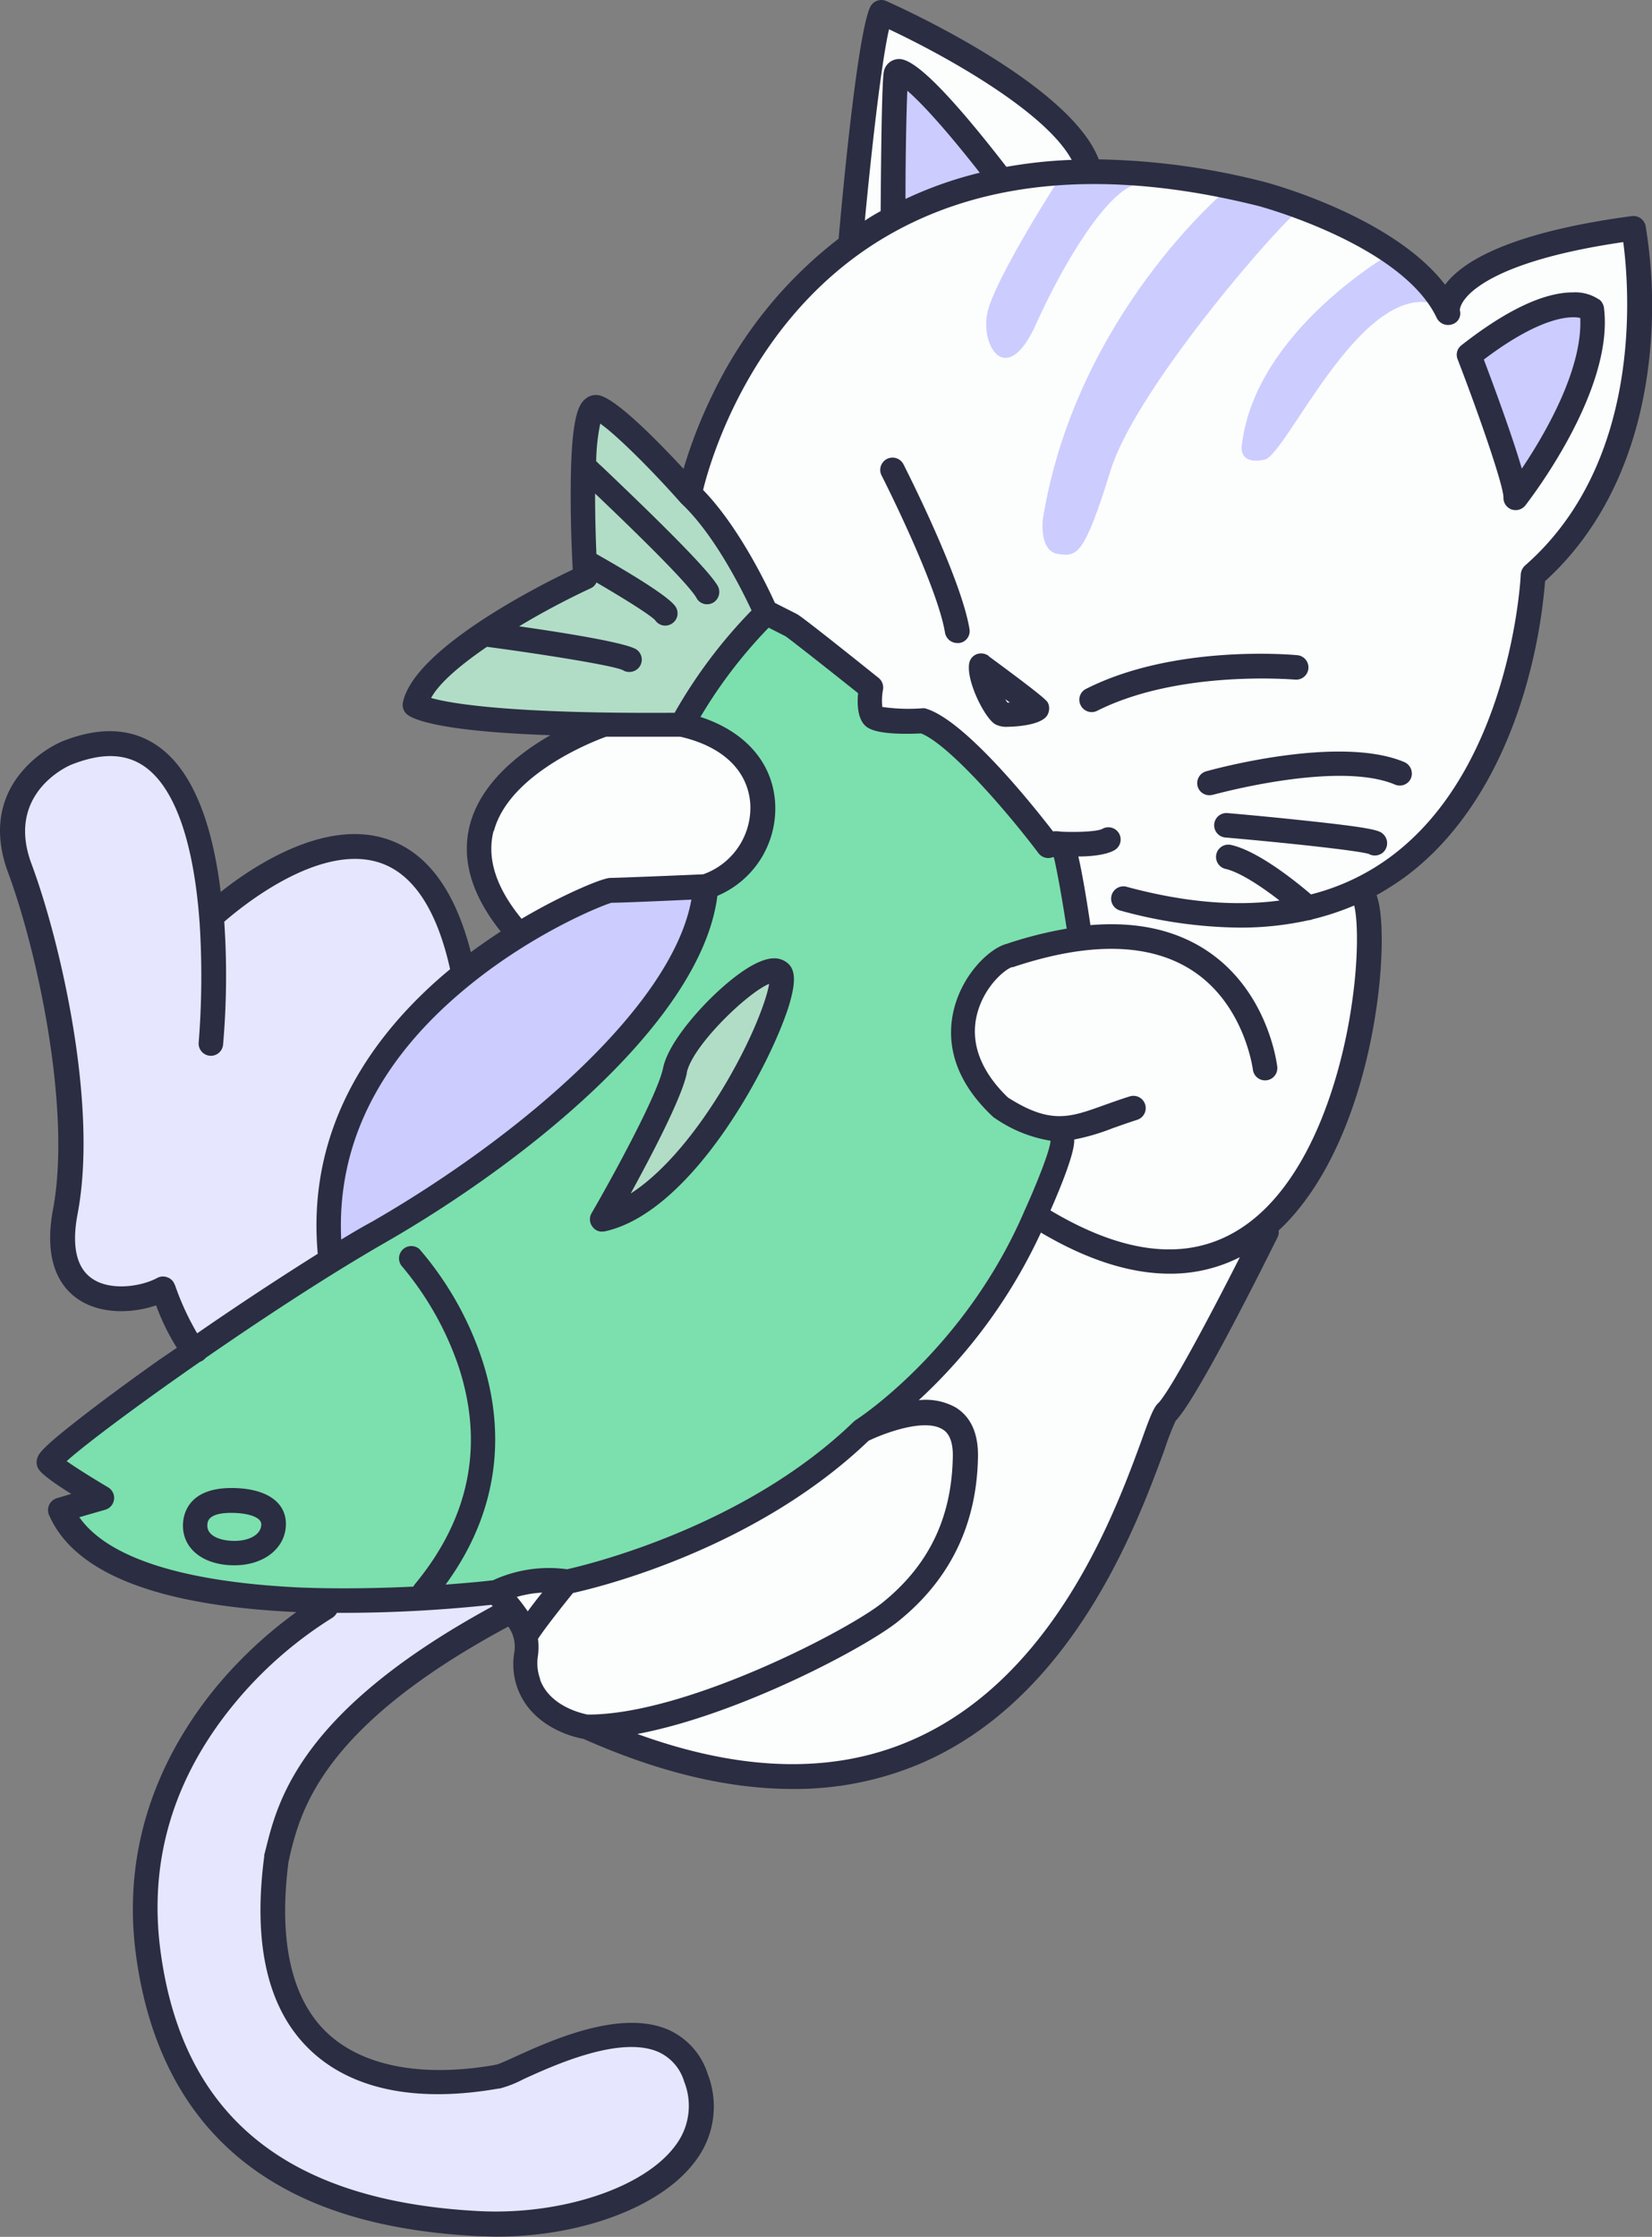 <svg xmlns="http://www.w3.org/2000/svg" viewBox="0 0 300.7 407"><rect x="0" y="0" width="300.7" height="407" fill="#808080" stroke="none"/><defs><style>.cls-1{fill:#e6e6ff;}.cls-2{fill:#fcfdfd;}.cls-3{fill:#ccf;}.cls-4{fill:#7be0ad;}.cls-5{fill:#b1ddc6;}.cls-6{fill:#2b2d42;}</style></defs><g id="Calque_2" data-name="Calque 2"><g id="Calque_1-2" data-name="Calque 1"><path class="cls-1" d="M29.68,234.5c-5.59,3.09-21.25,4.28-17.8-14.09S9.17,173.06,3.58,158s8.51-20.87,8.51-20.87c20.63-8.31,25.69,14.92,26.63,33.16l0-3.7c38.27-33,45.42,9.87,45.42,9.87s-11.26,13.85-17.8,21.21-6.29,30.9-6.29,30.9L35.68,245.6c-2.22-.74-6-11.1-6-11.1Zm97,143.57c-6.17-17.23-33-.7-36-.29s-47,10.11-40.48-39.66c2.18-8.68,4.89-25,42-44.72,0,0,.87-3.86-10.15-3.17s-22.77,2.22-22.77,2.22-38,21.62-32.26,63.17,38.84,47.85,60.17,49S132.84,395.29,126.68,378.07Z"/><path class="cls-2" d="M94.29,169.73c-22.28-25.15,15.45-37.85,15.45-37.85,14.31-4.61,28.81,5.18,29.39,16.4s-10.65,13-21.66,13.15S94.29,169.73,94.29,169.73Zm203-128.19c-35.75,4.73-33.82,15.29-33.82,15.29-6.87-14.31-33.75-21.46-33.75-21.46-22.23-5.59-39.86-5-53.8-1,7.69-2.92,16-5.06,22.08-4.11-4.36-13.4-37.61-28-37.61-28-2.47,5.18-5.59,42.08-5.59,42.08s.7-.41,1.89-1.07c-25.48,17.14-31.15,46.57-31.15,46.57l13.81,21.46L158.53,125s-3.08,8.51,9.45,6c0,0,19,14.06,22.81,22.69l2.26-.25,2.14,8.59,1.64,8.88-13,2.84a33.89,33.89,0,0,0-6.94,12.37c-2.3,7.52,5.38,15.29,5.38,15.29l11.63,3.16-5.34,16.52S178.05,247.24,157,260.15c0,0-32.64,25.73-53.72,27.54s-10.32,4.11-10.32,4.11S96,299.4,96,303.47s5.79,11,10.89,10.6c13.44.13,32.63-8,44.8-14.42-1.24.94-2.51,1.89-3.83,2.83,0,0-33.25,13.94-37.11,12.74s6.37,4.07,6.37,4.07S168,334.17,191,299.77c0,0,19.31-31.69,21.66-43.48,0,0,17.38-27.09,18-32.31a25.28,25.28,0,0,1-8.18,3.78c26.76-10.4,29.72-64.15,25.19-65.68-2.26,2.22-7.6,3.38-13.72,3.79,43.07-6.25,45.25-61.41,45.25-61.41,26-22.68,18.12-62.92,18.12-62.92Z"/><path class="cls-3" d="M188.57,59c-5.22,11.6-10.07,4.24-8.88-1.93s13.73-25.52,13.73-25.52,19,1.15,13.73,1.93S193.79,47.37,188.57,59Zm47.6-20.34L223.3,34.51s-27.49,22.81-33.49,60c0,0-.7,5.75,2.75,6.28s4.77.42,9.58-15.16S234.81,38.62,236.17,38.62Zm17.38,7.23s-25,14.1-27.49,35c0,0-.87,3.78,4.11,2.75,4-.86,17.22-31.85,30.74-28.44Z"/><path class="cls-4" d="M193.79,204.58c-.12,3.13-5.34,16.52-5.34,16.52-11.22,26.23-31.57,39.09-31.57,39.09-21.86,21.21-53.71,27.54-53.71,27.54-3.66-2.59-12.87,1.93-12.87,1.93l-13.23.08c-28.61,6.33-57.42-5.18-63.21-10.4s4.72-6.82,4.72-6.82-6.82-4.36-9-5.47.82-3.53.82-3.53l49.77-35c13.4-4.64,41-27.62,52.24-37.44s16.16-29.8,16.16-29.8c26.5-19.68-4.36-29.51-4.36-29.51l15.33-20.38,19.15,13.68c-1.11,9.17,9.45,6,9.45,6,9.46,6,22.81,22.69,22.81,22.69l2.27-.24L197,171l-13,2.84c-11.43,11.71-7.73,21.9-1.6,27.66,5.95,5.71,11.46,3.12,11.46,3.12Z"/><path class="cls-5" d="M109.58,221.8s11.88-20.51,13.27-27.08S139.13,173.92,142,177,127.37,218,109.58,221.8Zm14.51-90.09,15.33-20.38S118.83,74,108.39,73.6c0,0-4.32,22.23-1.77,31.44,0,0-27.13,12.57-31,23.22,0,0,26.3,5.88,48.5,3.45Z"/><path class="cls-3" d="M111.1,161.92c1.52,0,17.34-.7,17.34-.7S121,200.27,60.09,228.5c-4.64-45.66,49.49-66.58,51-66.58Zm52-148.37c-.41,2.34-.53,25.89-.53,25.89s15.16-7.81,19.35-7.11C170,16.84,163.5,11.21,163.09,13.55ZM289.72,56.33S284,51.61,267.4,64.64c0,0,8.59,22.44,8.51,26C275.87,90.65,291.53,70.76,289.72,56.33Z"/><path class="cls-6" d="M299.54,41.13a2.27,2.27,0,0,0-2.5-1.81c-17.92,2.38-29.68,6.7-34,12.49-9.49-12.37-31.64-18.37-32.71-18.66A129.49,129.49,0,0,0,200,29C194.66,15,162.72.81,161.32.19a2.25,2.25,0,0,0-2.92,1.07c-2.42,5.14-5.21,36-5.75,42.17A78.53,78.53,0,0,0,129.84,71.5a86.73,86.73,0,0,0-5.42,13.81c-4.24-4.56-11.55-12.12-15-13.28a2.9,2.9,0,0,0-2.75.46c-1.4,1.07-2.83,3.41-2.79,18.08,0,5.34.24,10.6.37,13.07-6.37,3-28.9,14.47-30.91,24.17a2.27,2.27,0,0,0,.7,2.13c.94.83,5.42,3.13,26.14,3.83-5.8,3.33-12.62,8.71-14.63,16.23-1.65,6.25.24,12.78,5.59,19.48-1.73,1.15-3.58,2.39-5.43,3.78-2.92-11.42-8.14-18.37-15.54-20.67-11.3-3.53-24.2,5.1-30,9.7-1.27-10.52-4.31-21.21-11-26.22-4.81-3.62-10.89-4-18-1.11A20.64,20.64,0,0,0,4,140.38c-3,3.5-5.79,9.54-2.55,18.33C6.91,173.39,13,202.08,9.66,220c-1.8,9.54,1.32,14.06,4.28,16.2,4.27,3.08,10.31,2.75,14.47,1.31a41.49,41.49,0,0,0,3.78,7.73L29,247.41c-5.92,4.19-11.3,8.18-15.16,11.22-6.74,5.26-6.91,6.08-7.11,6.9a2.33,2.33,0,0,0,.37,1.89c.65.95,3.12,2.68,5.87,4.4l-2.63.78a2.27,2.27,0,0,0-1.44,3c4.57,10.61,19.69,16.57,45.05,17.72a79.34,79.34,0,0,0-14.71,13.77C31,317.16,21.71,333.76,24.79,356c2.63,19,11.14,32.88,25.32,41.26,9.57,5.67,21.66,8.84,37,9.62,1.1,0,2.21.08,3.32.08,15.42,0,30-5.43,36.13-13.73a16.35,16.35,0,0,0,2.26-15.86,13.13,13.13,0,0,0-7.27-8.1c-8.76-3.7-21.29,2-28,5.06-1.24.57-2.67,1.19-3.09,1.31a5.63,5.63,0,0,0-.65.13c-13.24,2.26-24,.12-30.38-6s-8.79-16.68-6.9-31.11a5.94,5.94,0,0,0,.2-.9c2-8.26,5.76-23.55,39.79-41.8a6.31,6.31,0,0,1,1.07,4.85,12.72,12.72,0,0,0,.61,6.37c2.59,7.07,10.24,8.92,12,9.21q20.52,9.12,38.1,9.12a58.61,58.61,0,0,0,23-4.52C195.31,309.14,207,277.29,212,263.68a47.67,47.67,0,0,1,2-5.17c4.11-4.24,17.06-30.42,18.54-33.38a2.14,2.14,0,0,0,.2-1.23c16.07-15,19.9-46.57,18.5-57.91a15.75,15.75,0,0,0-.66-3.12,52.33,52.33,0,0,0,5.1-3.25c9.9-7.28,17.47-19.11,21.9-34.16a98.59,98.59,0,0,0,3.66-19.72c10.69-9.7,17.22-23.8,19-40.9a88.92,88.92,0,0,0-.7-23.71ZM161.82,5.33c9.57,4.48,28.36,14.75,33.25,23.76a84.53,84.53,0,0,0-11.88,1.27c-15.91-20.55-18.87-19.85-20.26-19.52a2.78,2.78,0,0,0-2.06,2.26c-.41,2.22-.53,19.81-.57,25.31-1,.54-1.94,1.11-2.88,1.73C158.57,27.93,160.38,11.58,161.82,5.33Zm16.52,26.1a70.56,70.56,0,0,0-13.52,4.77c0-7.77.16-15.66.33-19.69,2.26,1.93,6.49,6.37,13.19,14.92ZM88.66,117.7h.08c10.77,1.44,22.89,3.41,24.62,4.23a2.07,2.07,0,0,0,1.19.33,2.24,2.24,0,0,0,1.32-4.07c-1.69-1.15-11.63-2.84-21.38-4.23a142.79,142.79,0,0,1,13-6.91,2,2,0,0,0,1.07-1.07c4.89,2.84,9.82,5.92,10.69,6.87a2.21,2.21,0,0,0,3,.65,2.21,2.21,0,0,0,.74-3.08c-1.11-1.81-8.39-6.2-14.43-9.62-.16-3.74-.24-7.56-.24-11,14.59,13.89,17.83,17.84,18.45,19a2.19,2.19,0,0,0,1.93,1.15,2.3,2.3,0,0,0,1.11-.29,2.27,2.27,0,0,0,.86-3c-1.39-2.47-8-9.29-20.75-21.42-.54-.53-1-.9-1.07-1a1,1,0,0,0-.33-.29l0,0a36,36,0,0,1,.74-6.87c3,2.1,9.45,8.51,14.71,14.47l.13.13c6,5.67,11,15.74,12.7,19.39a91,91,0,0,0-14,18.62C92.81,129.9,82,128,78.47,127c1.52-2.8,5.46-6.09,10.19-9.33Zm1.23,33.53c2.84-10.68,18.91-16.64,20.43-17.18,4,0,8.55,0,13.52,0,7.77,1.77,12.41,6.25,12.74,12.42A12.87,12.87,0,0,1,128,159.08c-4.6.21-15.78.66-16.93.66-1.36,0-7.77,2.71-14,6.21-.65.37-1.39.78-2.13,1.23-4.69-5.71-6.37-11.05-5.1-16ZM62.11,225.54c-.82-16.85,6.49-32,21.82-45,12.33-10.48,25.48-15.74,27.37-16.28,1.85,0,10.2-.37,14.55-.57-3.49,19.4-31.23,43.11-58.15,58.61C66,223.2,64.08,224.35,62.11,225.54Zm-30.33,8.18a2.1,2.1,0,0,0-1.32-1.31,2.22,2.22,0,0,0-1.85.12c-2.88,1.56-8.63,2.47-12,0-2.76-2-3.58-6-2.47-11.75,3.74-19.77-3.16-49.53-8.42-63.63-4.77-12.82,6.78-17.83,7.23-18,5.67-2.26,10.11-2.1,13.65.53,5.34,4,8.71,13.81,9.74,28.32a152.48,152.48,0,0,1-.17,21.62,2.23,2.23,0,1,0,4.44.41,145.28,145.28,0,0,0,.21-22.32c2.83-2.46,17-14.26,28.11-10.8,6.16,1.93,10.56,8.46,13,19.44a82.78,82.78,0,0,0-8.59,8.17c-11.76,13-16.94,27.66-15.5,43.61-6.74,4.23-14.34,9.21-21.95,14.47a48.35,48.35,0,0,1-4.06-8.84ZM14.31,276.1l4.85-1.4a2.24,2.24,0,0,0,.53-4.07c-2.71-1.6-5.79-3.53-7.56-4.77,3.33-3,12.86-10.15,24.29-18.08a2.19,2.19,0,0,0,1-.7C47.93,239.81,59.85,232,70,226.16,96.43,211,127.74,185.51,130.58,163a17.25,17.25,0,0,0,10.52-16.73c-.37-7.4-5.38-13.15-13.6-15.82a87,87,0,0,1,12.41-16.24l3.08,1.56c1,.7,8.22,6.37,13.2,10.36-.17,1.77-.13,4.32,1.11,5.71.49.54,1.76,2,10.35,1.61,5.1,2,15.74,14.3,21.37,21.78a2.23,2.23,0,0,0,2.59.74s.13,0,.21,0c.57,2.3,1.6,8.05,2.34,13v0a73.19,73.19,0,0,0-11,2.79c-2.92.78-7.77,5.22-9.46,11.63-1.27,4.81-1.11,12.17,7,19.77a1.78,1.78,0,0,0,.33.25,24.82,24.82,0,0,0,10.19,4.15v0c-.08,1.85-2.83,8.55-4.72,12.7a0,0,0,0,1,0,0c-10.81,25.24-30.5,38-30.71,38.1a4.22,4.22,0,0,0-.37.29c-19.85,19.24-48.58,26.06-52.19,26.88a24.31,24.31,0,0,0-13.48,2c-1,.13-4.16.46-8.64.79,11.43-15.62,10-30.91,6.54-41.23a59.37,59.37,0,0,0-11.3-19.81,2.24,2.24,0,0,0-3.29,3,56.57,56.57,0,0,1,10.4,18.33c4.72,14.31,2,27.66-8,39.71l-.24.37c-6,.28-13.24.45-20.59.16-21.34-1-35.1-5.42-40.24-12.86Zm79.77,14.46a20.48,20.48,0,0,1,4.61-.78c-.91,1.11-1.81,2.3-2.63,3.41-.54-.78-1.15-1.64-2-2.63Zm-45.74,46c-.08.32-.17.69-.25,1,0,.08,0,.17,0,.25-2.09,16,.66,27.74,8.22,35.06s19.36,9.74,34.2,7.19A4.29,4.29,0,0,1,91,380a20.09,20.09,0,0,0,4.28-1.69c5.67-2.59,17.5-7.93,24.45-5a8.58,8.58,0,0,1,4.81,5.46,11.9,11.9,0,0,1-1.65,11.68c-5.67,7.64-20.67,12.61-35.63,11.87-34.93-1.8-53.92-17.18-58-47-2.3-16.53,2.22-31.77,13.4-45.34a73.49,73.49,0,0,1,17.75-15.57,2.58,2.58,0,0,0,.91-.95A254.18,254.18,0,0,0,89.44,292l.25.25C54.5,311.36,50.52,327.76,48.34,336.6Zm50-31a8.33,8.33,0,0,1-.41-4.36,12.89,12.89,0,0,0,0-3c.82-1.32,3.7-5.06,6.37-8.35,5.22-1.15,33.37-8.13,53.8-27.7,2.71-1.31,10.11-4.15,13.44-2.09.49.28,2,1.23,1.89,5.09-.21,11.06-4.4,19.69-12.82,26.47-6.21,5-35.84,20.43-53.68,20.35-.95-.21-6.82-1.44-8.63-6.37Zm112.45-50.23c-.82.82-1.44,2.38-3,6.74-4.77,13-15.95,43.61-42.29,54.75-14.1,6-30.71,5.5-49.49-1.32C134.61,312,157.75,299.65,163.5,295c9.41-7.56,14.3-17.59,14.51-29.88.08-4.27-1.27-7.27-4-9a11.16,11.16,0,0,0-6.78-1.35,96.85,96.85,0,0,0,22.24-30.5c8.46,5,16.31,7.48,23.46,7.48a27.8,27.8,0,0,0,12.75-3c-5.51,10.89-12.7,24.37-14.88,26.59ZM277.59,102.9a2.45,2.45,0,0,0-.78,1.6c0,.37-1.68,35.19-23.79,51.46a41.25,41.25,0,0,1-14.39,6.78c-2.59-2.22-9.57-7.89-14.55-9a2.23,2.23,0,1,0-1,4.36c2.67.61,6.7,3.33,9.82,5.75q-12.33,1.67-27.7-2.46A2.24,2.24,0,1,0,204,165.7a83.8,83.8,0,0,0,21.61,3.08,57,57,0,0,0,12.62-1.35,1.76,1.76,0,0,0,.7-.17,49.25,49.25,0,0,0,7.56-2.5c.74,2.87.91,11.34-1.15,22.23-1.56,8.18-5.55,23.31-14.75,32.63-10,10.07-23.18,10.28-39.38.62,1.48-3.37,4.2-9.82,4.32-12.53v-.37a39.88,39.88,0,0,0,7-2.06c1.39-.49,2.83-1,4.44-1.52a2.23,2.23,0,0,0-1.32-4.27c-1.73.53-3.29,1.11-4.69,1.6-6.28,2.26-9.74,3.53-17.5-1.4-5-4.81-6.95-10.07-5.59-15.25s5.26-8.18,6.33-8.46l.16,0c13.77-4.61,24.7-4.44,32.47.49,9.7,6.16,11.18,18,11.22,18.12a2.23,2.23,0,1,0,4.44-.49c-.08-.57-1.69-14-13.19-21.37q-8.52-5.43-20.84-4.4v-.16c-.95-6.33-1.65-10.07-2.18-12.33,2.34,0,5.1-.29,6.58-1.15a2.23,2.23,0,0,0-2.22-3.87c-.79.45-4.32.66-7.57.5h0a5.15,5.15,0,0,0-1.4-.05c-3.61-4.68-15.9-20.09-23.05-22.31a1.62,1.62,0,0,0-.78-.08,33.39,33.39,0,0,1-7.24-.25,10.71,10.71,0,0,1,.13-3.17,2.25,2.25,0,0,0-.83-2.13C146,112.19,145.25,111.82,145,111.7l-3.95-2c-1.36-3-6.49-13.77-13.07-20.55,1.36-5.59,8.63-30.45,31.36-44.92C177.52,32.7,201,30.44,229.18,37.51c.25.08,25.93,7,32.3,20.26A2.31,2.31,0,0,0,264.36,59a2.07,2.07,0,0,0,1.36-2.55c0-.37.28-2.14,3.53-4.4,3.45-2.42,10.77-5.75,26.22-8,1.11,8.42,3.66,40-17.88,58.85Zm-168,121.16a1.57,1.57,0,0,0,.45,0c16-3.45,30.29-30.45,33.58-41.14,1.19-3.94,1.19-6.16,0-7.44a3.73,3.73,0,0,0-2.71-1.11c-3.87,0-9.54,5.26-11.8,7.52-1.73,1.73-7.44,7.73-8.42,12.46-1.07,5.09-9.75,20.79-13,26.38a2.19,2.19,0,0,0,.12,2.43,2.11,2.11,0,0,0,1.77.94ZM125,195.21c1-4.93,11.1-14.63,15-16.19-.49,3.08-3.49,11.1-9.2,20.26-5.22,8.34-10.81,14.55-16,17.88,3.66-6.7,9.29-17.35,10.23-21.95ZM174.6,117c-.13,0-.25,0-.37,0a2.27,2.27,0,0,1-2.22-1.89c-1.44-8.71-11.43-28.4-11.55-28.61a2.23,2.23,0,0,1,4-2c.41.82,10.44,20.51,12,29.92A2.18,2.18,0,0,1,174.6,117Zm25.11,12.33a2.23,2.23,0,0,1-3-1,2.2,2.2,0,0,1,1-3c16.11-8.14,37.48-6.2,38.38-6.12a2.23,2.23,0,1,1-.41,4.44C235.43,123.66,214.67,121.81,199.71,129.33Zm-19.77-10a2.32,2.32,0,0,0-2.18-.29,2.18,2.18,0,0,0-1.35,1.69c-.54,3.25,2.87,10,4.76,11.06a4.35,4.35,0,0,0,2.26.45s5.92,0,7.2-2.1a2.45,2.45,0,0,0,.12-2.26C190.46,127.44,190.22,126.94,179.94,119.38Zm3.45,8.51a4.44,4.44,0,0,1-.41-.62c.29.21.58.41.82.62Zm73.45,13.73a2.22,2.22,0,0,1-2.92,1.19c-10.48-4.44-32.88,1.81-33.13,1.85a3.19,3.19,0,0,1-.61.08A2.2,2.2,0,0,1,218,143.1a2.24,2.24,0,0,1,1.56-2.76c1-.28,24.13-6.7,36.05-1.68a2.28,2.28,0,0,1,1.19,3Zm-5,10.27a2.27,2.27,0,0,1,0,3.17,2.24,2.24,0,0,1-1.57.65,2.18,2.18,0,0,1-1.11-.28c-2-.62-14.71-2-26.18-3a2.23,2.23,0,0,1,.41-4.44c.09,0,6.62.57,13.2,1.27,14.09,1.48,14.55,1.93,15.25,2.63Zm39.25-97.32a7.75,7.75,0,0,0-4.77-1.32c-5.34,0-12.17,3.25-20.31,9.62a2.18,2.18,0,0,0-.69,2.55c4.15,10.77,8.38,23.14,8.34,25.15a2.25,2.25,0,0,0,1.48,2.18,2.39,2.39,0,0,0,.74.12,2.26,2.26,0,0,0,1.77-.86c.65-.86,16.23-20.84,14.3-36a2.38,2.38,0,0,0-.86-1.48ZM277,85.27c-1.77-6.08-5.14-15.17-6.91-19.85,8.8-6.66,13.94-7.69,16.24-7.69a5.24,5.24,0,0,1,1.31.13C288.08,67.31,281.09,79.19,277,85.27ZM42.13,270.75c-8.22,0-8.83,5.22-8.83,6.83,0,4.31,3.78,7.23,9.37,7.23,5.42,0,9.37-3.17,9.37-7.52,0-4.07-3.7-6.54-9.91-6.54Zm.54,9.62c-2.47,0-4.93-.86-4.93-2.75,0-.66,0-2.35,4.35-2.35,2.71,0,5.47.66,5.47,2.1,0,1.73-2,3-4.89,3Z"/></g></g></svg>